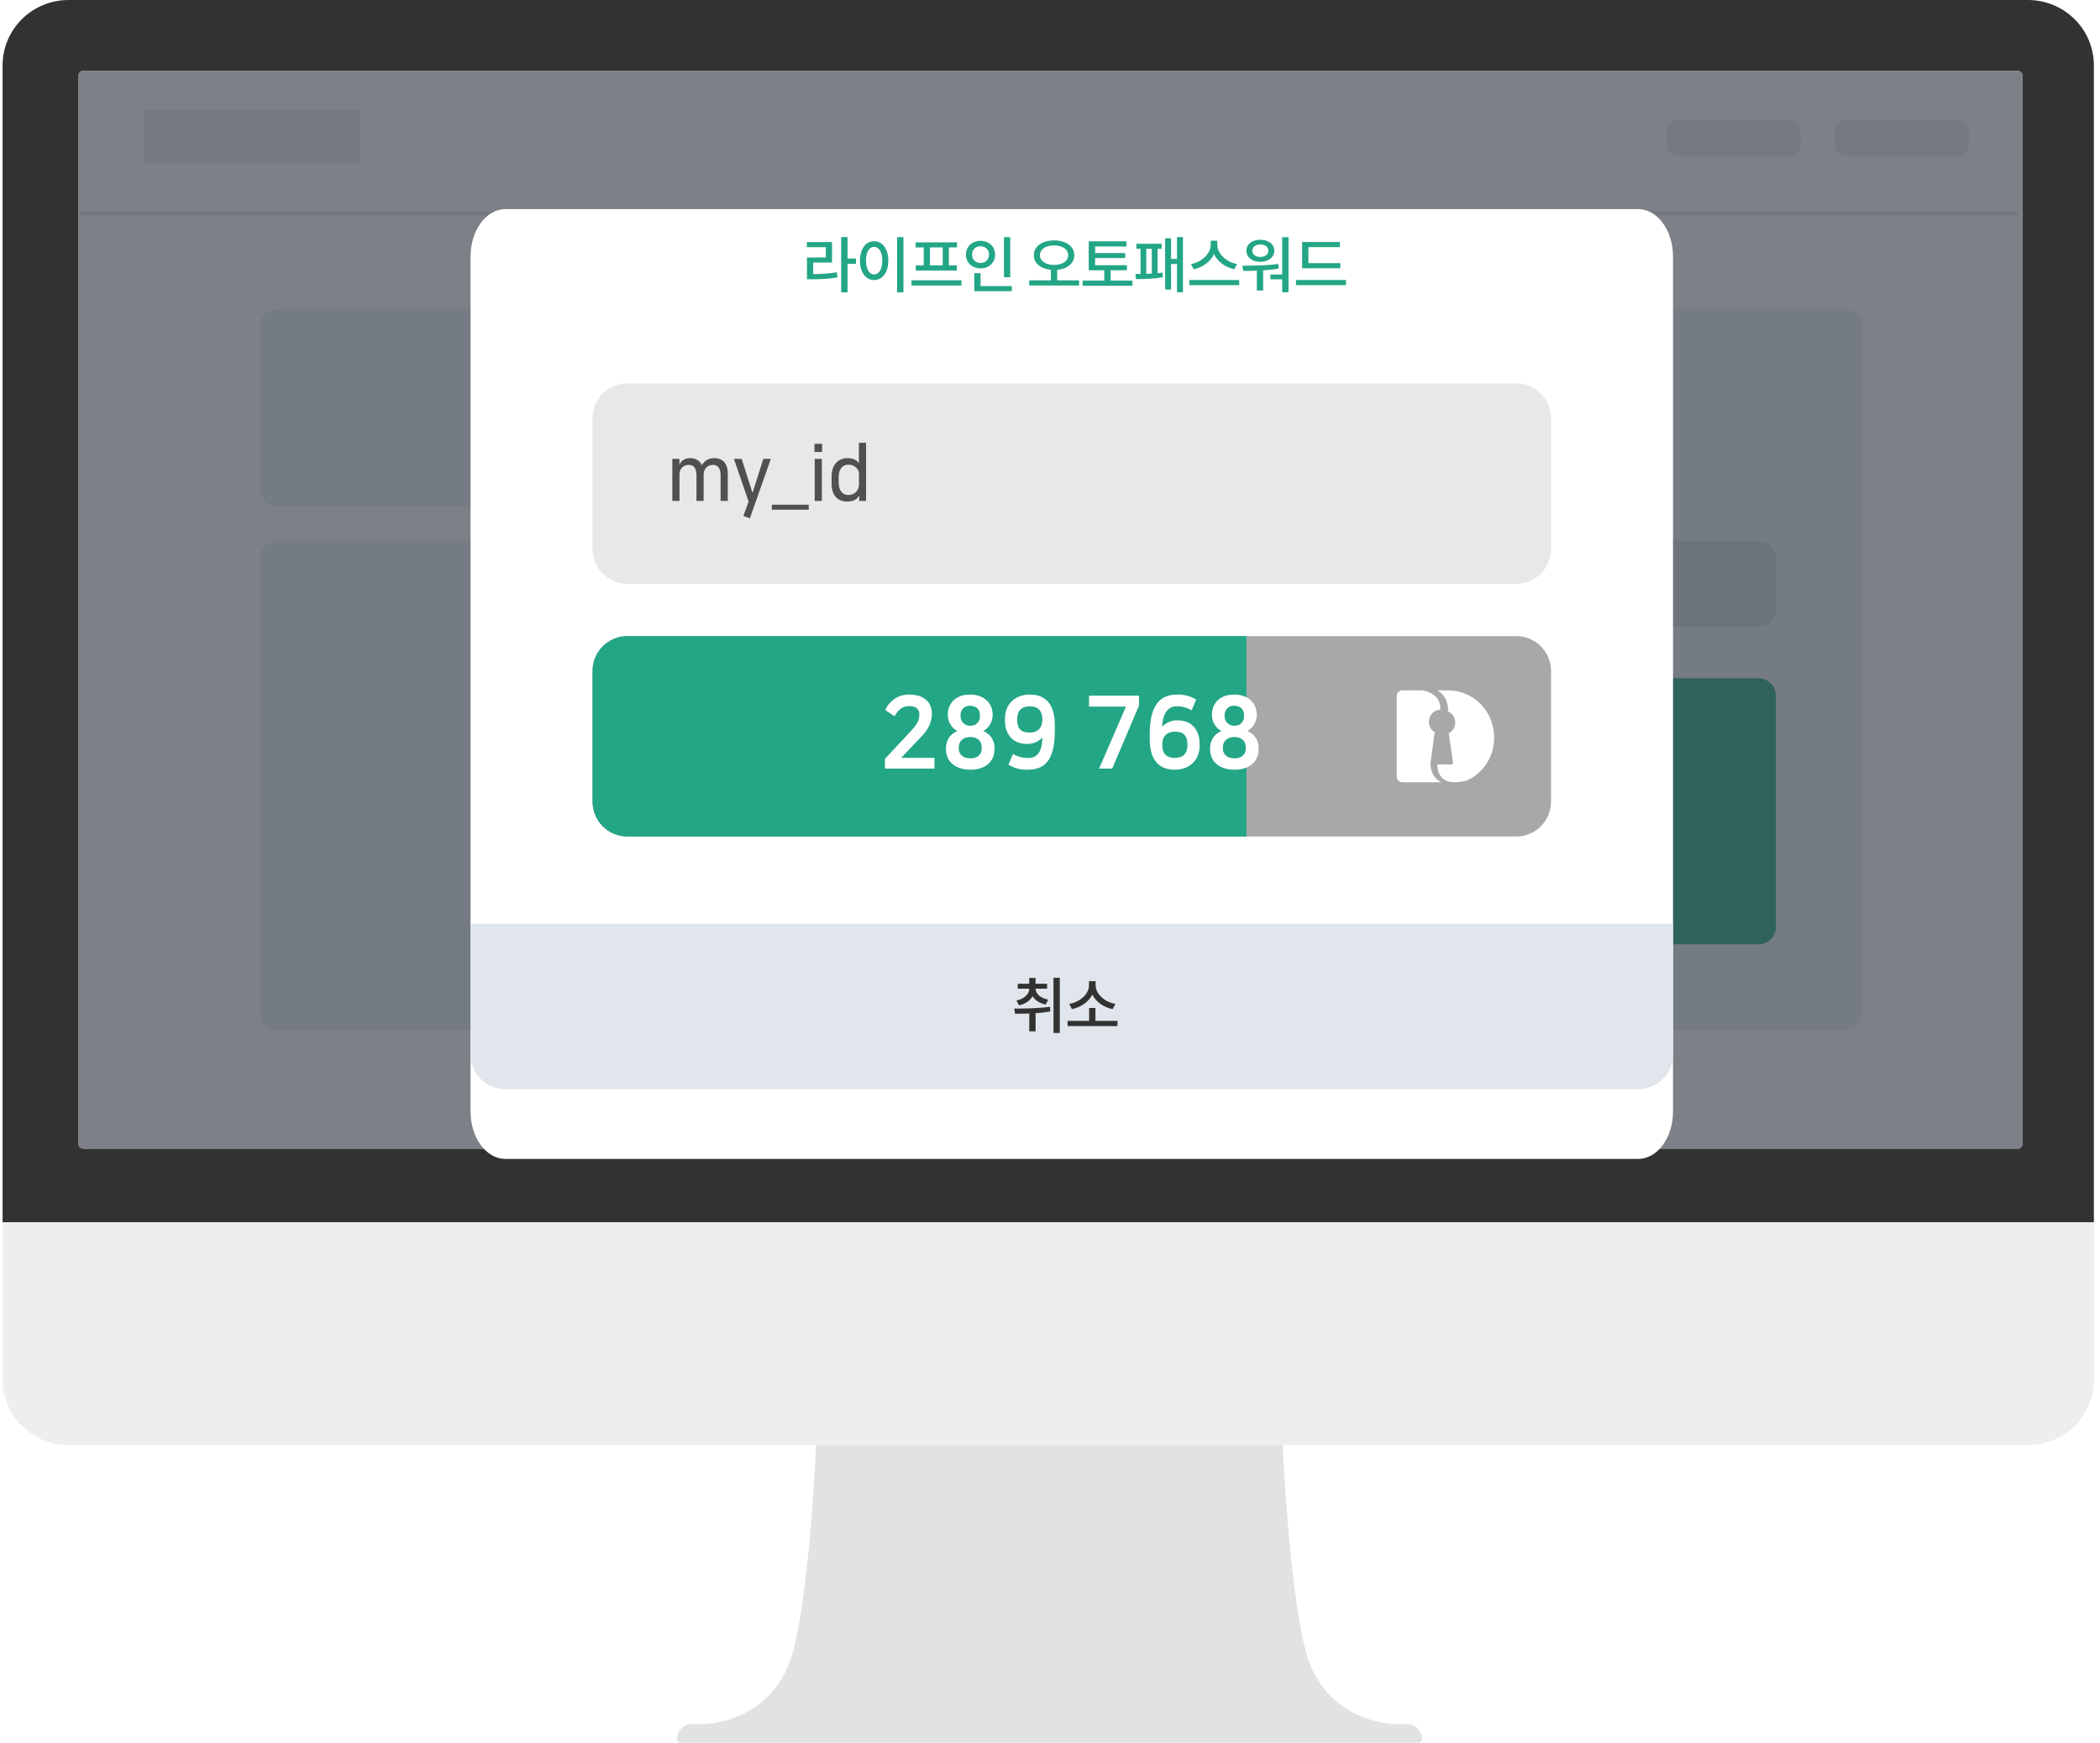 <svg width="241" height="200" viewBox="0 0 241 200" fill="none" xmlns="http://www.w3.org/2000/svg">
<path d="M7.867 0H232.727C234.735 0 236.66 0.79 238.08 2.197C239.5 3.603 240.297 5.511 240.297 7.5V140.278H0.297V7.5C0.297 5.511 1.095 3.603 2.514 2.197C3.934 0.79 5.86 0 7.867 0V0Z" fill="#323232"/>
<path d="M0.297 140.278H240.297V158.333C240.297 160.323 239.5 162.23 238.08 163.637C236.66 165.043 234.735 165.833 232.727 165.833H7.867C5.86 165.833 3.934 165.043 2.514 163.637C1.095 162.23 0.297 160.323 0.297 158.333L0.297 140.278Z" fill="#ECEEEF"/>
<path fill-rule="evenodd" clip-rule="evenodd" d="M162.761 200H78.108C78.052 200 77.995 199.989 77.943 199.968C77.891 199.946 77.843 199.915 77.803 199.875C77.763 199.836 77.731 199.788 77.709 199.737C77.688 199.685 77.676 199.629 77.676 199.573C77.677 199.119 77.859 198.685 78.183 198.364C78.507 198.044 78.946 197.864 79.404 197.864H80.7C80.7 197.864 88.906 197.848 91.065 189.323C93.01 181.645 93.657 165.834 93.657 165.834H147.213C147.213 165.834 147.86 181.645 149.804 189.323C151.963 197.848 160.17 197.864 160.17 197.864H161.466C161.692 197.864 161.917 197.908 162.126 197.994C162.336 198.08 162.526 198.206 162.687 198.364C162.847 198.523 162.974 198.711 163.061 198.919C163.148 199.126 163.193 199.348 163.193 199.573C163.193 199.629 163.182 199.685 163.16 199.737C163.138 199.789 163.107 199.836 163.066 199.875C163.026 199.915 162.979 199.946 162.926 199.968C162.874 199.989 162.818 200 162.761 200Z" fill="#E0E2E4"/>
<path d="M231.544 8.116H9.558C9.249 8.116 8.998 8.365 8.998 8.672V131.276C8.998 131.583 9.249 131.832 9.558 131.832H231.544C231.854 131.832 232.105 131.583 232.105 131.276V8.672C232.105 8.365 231.854 8.116 231.544 8.116Z" fill="white"/>
<path d="M231.597 24.258H8.998V24.762H231.597V24.258Z" fill="#E8E8E8"/>
<path d="M41.232 12.652H16.559V18.763H41.232V12.652Z" fill="#E8E9EA"/>
<path fill-rule="evenodd" clip-rule="evenodd" d="M211.979 13.763H224.596C224.968 13.763 225.325 13.909 225.588 14.17C225.85 14.43 225.998 14.784 225.998 15.152V16.541C225.998 16.909 225.85 17.262 225.588 17.523C225.325 17.783 224.968 17.93 224.596 17.93H211.979C211.608 17.93 211.251 17.783 210.988 17.523C210.725 17.262 210.578 16.909 210.578 16.541V15.152C210.578 14.784 210.725 14.43 210.988 14.17C211.251 13.909 211.608 13.763 211.979 13.763ZM192.634 13.763H205.25C205.622 13.763 205.979 13.909 206.242 14.17C206.505 14.43 206.652 14.784 206.652 15.152V16.541C206.652 16.909 206.505 17.262 206.242 17.523C205.979 17.783 205.622 17.93 205.25 17.93H192.634C192.262 17.93 191.905 17.783 191.642 17.523C191.379 17.262 191.232 16.909 191.232 16.541V15.152C191.232 14.784 191.379 14.43 191.642 14.17C191.905 13.909 192.262 13.763 192.634 13.763Z" fill="#E8E9EA"/>
<path d="M29.827 37.468C29.827 36.363 30.723 35.468 31.827 35.468H69.582C70.687 35.468 71.582 36.363 71.582 37.468V56.128C71.582 57.233 70.687 58.128 69.582 58.128H31.827C30.723 58.128 29.827 57.233 29.827 56.128V37.468Z" fill="#E8EDF1"/>
<path d="M29.827 64.069C29.827 62.964 30.723 62.069 31.827 62.069H69.582C70.687 62.069 71.582 62.964 71.582 64.069V116.227C71.582 117.331 70.687 118.227 69.582 118.227H31.827C30.723 118.227 29.827 117.331 29.827 116.227V64.069Z" fill="#E8EDF1"/>
<path d="M77.548 37.468C77.548 36.364 78.443 35.468 79.548 35.468H211.75C212.855 35.468 213.75 36.363 213.75 37.468V116.227C213.75 117.331 212.855 118.227 211.75 118.227H79.548C78.443 118.227 77.548 117.331 77.548 116.227V37.468Z" fill="#E8EDF1"/>
<path d="M142.169 79.832C142.169 78.728 143.065 77.832 144.169 77.832H201.808C202.913 77.832 203.808 78.728 203.808 79.832V106.374C203.808 107.479 202.913 108.374 201.808 108.374H144.169C143.065 108.374 142.169 107.479 142.169 106.374V79.832Z" fill="#23A685"/>
<path d="M142.169 64.069C142.169 62.964 143.065 62.069 144.169 62.069H201.808C202.913 62.069 203.808 62.964 203.808 64.069V69.921C203.808 71.026 202.913 71.921 201.808 71.921H144.169C143.065 71.921 142.169 71.026 142.169 69.921V64.069Z" fill="#D0D7DC"/>
<path d="M87.489 64.039C87.489 62.951 88.372 62.069 89.46 62.069H134.234C135.322 62.069 136.204 62.951 136.204 64.039C136.204 65.128 135.322 66.01 134.234 66.01H89.46C88.372 66.01 87.489 65.128 87.489 64.039Z" fill="#D0D7DC"/>
<path d="M87 72C87 70.895 87.895 70 89 70H123C124.105 70 125 70.895 125 72C125 73.105 124.105 74 123 74H89C87.895 74 87 73.105 87 72Z" fill="#D0D7DC"/>
<path d="M87 80C87 78.895 87.895 78 89 78H115C116.105 78 117 78.895 117 80C117 81.105 116.105 82 115 82H89C87.895 82 87 81.105 87 80Z" fill="#D0D7DC"/>
<path d="M87 88C87 86.895 87.895 86 89 86H128C129.105 86 130 86.895 130 88C130 89.105 129.105 90 128 90H89C87.895 90 87 89.105 87 88Z" fill="#D0D7DC"/>
<path d="M87 96C87 94.895 87.895 94 89 94H123C124.105 94 125 94.895 125 96C125 97.105 124.105 98 123 98H89C87.895 98 87 97.105 87 96Z" fill="#D0D7DC"/>
<path d="M231.544 8.116H9.558C9.249 8.116 8.998 8.365 8.998 8.672V131.276C8.998 131.583 9.249 131.832 9.558 131.832H231.544C231.854 131.832 232.105 131.583 232.105 131.276V8.672C232.105 8.365 231.854 8.116 231.544 8.116Z" fill="#383E47" fill-opacity="0.65"/>
<g filter="url(#filter0_d)">
<path d="M54 21.45C54 18.44 55.791 16 58 16H188C190.209 16 192 18.44 192 21.45V119.55C192 122.56 190.209 125 188 125H58C55.791 125 54 122.56 54 119.55V21.45Z" fill="white"/>
</g>
<path d="M54 106H192V121C192 123.209 190.209 125 188 125H58C55.791 125 54 123.209 54 121V106Z" fill="#E0E6EB"/>
<path d="M116.947 115.375C117.696 115.207 118.221 114.829 118.494 114.325C118.774 114.78 119.285 115.13 120.006 115.284L120.293 114.724C119.383 114.535 118.851 114.038 118.844 113.464H120.167V112.897H118.844V112.232H118.116V112.897H116.8V113.464H118.123C118.116 114.073 117.577 114.619 116.653 114.822L116.947 115.375ZM120.496 115.543C119.138 115.732 117.57 115.746 116.394 115.746L116.485 116.341C116.982 116.341 117.535 116.334 118.123 116.313V118.357H118.844V116.271C119.404 116.243 119.985 116.173 120.538 116.075L120.496 115.543ZM120.902 112.218V118.546H121.623V112.218H120.902ZM127.999 115.207C126.753 114.997 125.738 114.059 125.738 113.079V112.603H124.975V113.079C124.975 114.052 123.96 114.997 122.707 115.207L123.015 115.809C124.044 115.606 124.94 114.976 125.36 114.136C125.766 114.976 126.662 115.606 127.698 115.809L127.999 115.207ZM125.71 117.16V115.683H124.989V117.16H122.518V117.755H128.244V117.16H125.71Z" fill="#323232"/>
<path d="M93.323 30.13H95.486V27.778H92.595V28.366H94.772V29.549H92.609V32.048H93.127C94.296 32.048 95.143 32.006 96.116 31.831L96.039 31.243C95.15 31.404 94.359 31.446 93.323 31.453V30.13ZM98.237 29.675H97.264V27.204H96.536V33.546H97.264V30.277H98.237V29.675ZM102.954 27.211V33.553H103.682V27.211H102.954ZM100.315 27.68C99.377 27.68 98.692 28.548 98.692 29.906C98.692 31.278 99.377 32.139 100.315 32.139C101.26 32.139 101.946 31.278 101.946 29.906C101.946 28.548 101.26 27.68 100.315 27.68ZM100.315 28.331C100.868 28.331 101.253 28.926 101.253 29.906C101.253 30.9 100.868 31.495 100.315 31.495C99.769 31.495 99.385 30.9 99.385 29.906C99.385 28.926 99.769 28.331 100.315 28.331ZM108.183 30.459H106.727V28.394H108.183V30.459ZM106.006 30.459H105.096V31.047H109.814V30.459H108.897V28.394H109.828V27.813H105.075V28.394H106.006V30.459ZM104.599 32.167V32.762H110.339V32.167H104.599ZM115.938 27.218H115.217V31.81H115.938V27.218ZM111.556 29.22C111.556 28.639 111.969 28.261 112.529 28.261C113.082 28.261 113.502 28.639 113.502 29.22C113.502 29.794 113.082 30.179 112.529 30.179C111.969 30.179 111.556 29.794 111.556 29.22ZM114.202 29.22C114.202 28.296 113.481 27.638 112.529 27.638C111.577 27.638 110.849 28.296 110.849 29.22C110.849 30.137 111.577 30.802 112.529 30.802C113.481 30.802 114.202 30.137 114.202 29.22ZM112.536 32.832V31.348H111.808V33.42H116.12V32.832H112.536ZM119.344 29.283C119.344 28.597 120.023 28.163 120.968 28.163C121.906 28.163 122.585 28.597 122.585 29.283C122.585 29.969 121.906 30.403 120.968 30.403C120.023 30.403 119.344 29.969 119.344 29.283ZM121.325 32.174V30.97C122.48 30.865 123.292 30.221 123.292 29.283C123.292 28.254 122.305 27.589 120.968 27.589C119.624 27.589 118.644 28.254 118.644 29.283C118.644 30.221 119.449 30.858 120.604 30.963V32.174H118.112V32.762H123.838V32.174H121.325ZM127.457 32.202V31.012H129.326V30.438H125.679V29.612H129.13V29.045H125.679V28.282H129.27V27.694H124.944V31.012H126.729V32.202H124.237V32.797H129.963V32.202H127.457ZM131.544 28.555H132.188V31.397C131.971 31.404 131.761 31.418 131.544 31.425V28.555ZM132.846 28.555H133.315V27.974H130.417V28.555H130.893V31.439C130.676 31.439 130.466 31.439 130.298 31.439L130.375 32.034C131.173 32.034 132.468 32.006 133.455 31.81L133.406 31.285C133.231 31.313 133.042 31.334 132.846 31.355V28.555ZM135.072 27.211V29.71H134.393V27.344H133.714V33.224H134.393V30.298H135.072V33.539H135.758V27.211H135.072ZM141.966 30.305C140.72 30.081 139.705 29.108 139.705 28.1V27.624H138.942V28.1C138.942 29.101 137.927 30.074 136.681 30.305L136.989 30.9C138.018 30.69 138.907 30.032 139.32 29.164C139.733 30.032 140.622 30.69 141.651 30.9L141.966 30.305ZM136.485 32.132V32.727H142.211V32.132H136.485ZM144.64 28.058C145.179 28.058 145.557 28.338 145.557 28.772C145.557 29.213 145.179 29.486 144.64 29.486C144.094 29.486 143.716 29.213 143.716 28.772C143.716 28.338 144.094 28.058 144.64 28.058ZM144.64 30.046C145.571 30.046 146.236 29.535 146.236 28.772C146.236 28.023 145.571 27.512 144.64 27.512C143.702 27.512 143.037 28.023 143.037 28.772C143.037 29.535 143.702 30.046 144.64 30.046ZM146.705 30.291C145.34 30.48 143.772 30.494 142.582 30.494L142.673 31.089C143.149 31.089 143.681 31.082 144.241 31.061V33.343H144.962V31.026C145.557 30.991 146.159 30.928 146.747 30.823L146.705 30.291ZM147.146 27.218V31.502H145.795V32.055H147.146V33.539H147.874V27.218H147.146ZM153.816 30.2H150.155V28.359H153.767V27.771H149.434V30.781H153.816V30.2ZM148.734 32.132V32.727H154.467V32.132H148.734Z" fill="#23A685"/>
<path d="M174 73H72C69.791 73 68 74.791 68 77V92C68 94.209 69.791 96 72 96H174C176.209 96 178 94.209 178 92V77C178 74.791 176.209 73 174 73Z" fill="#A8A8AA"/>
<path d="M143.042 73H72C69.791 73 68 74.791 68 77V92C68 94.209 69.791 96 72 96H143.042V73Z" fill="#23A685"/>
<path d="M164.204 87.288C164.204 87.288 164.224 87.222 164.224 87.135L164.648 84.021C164.244 83.803 163.982 83.346 163.982 82.823C163.982 82.082 164.547 81.472 165.234 81.472C165.254 81.472 165.274 81.472 165.294 81.472C165.334 80.601 165.011 79.991 164.285 79.578C163.982 79.403 163.619 79.294 163.276 79.229H160.914C160.571 79.229 160.288 79.534 160.288 79.904V89.096C160.288 89.466 160.571 89.771 160.914 89.771H165.415C165.314 89.727 165.213 89.684 165.133 89.618C163.962 88.834 164.184 87.331 164.204 87.288Z" fill="white"/>
<path d="M166.175 81.645C166.679 81.847 167.008 82.339 167.008 82.92C167.008 83.457 166.701 83.927 166.263 84.151L166.745 87.484C166.767 87.618 166.657 87.73 166.526 87.73H164.971C164.949 88.088 164.993 89.005 165.803 89.498C166.329 89.833 167.139 89.856 168.321 89.587C170.183 88.759 171.475 86.858 171.475 84.643C171.475 81.645 169.11 79.229 166.197 79.229H164.949C165.584 79.609 166.241 80.325 166.175 81.645Z" fill="white"/>
<path fill-rule="evenodd" clip-rule="evenodd" d="M101.559 87.09V88.204H107.239V86.974H103.419L105.78 84.49C106.526 83.713 106.939 82.878 106.939 81.973V81.857C106.939 80.708 106.159 79.71 104.344 79.71C103.771 79.696 103.206 79.855 102.718 80.168C102.23 80.481 101.839 80.934 101.593 81.474L102.662 82.205C103.184 81.23 103.775 81.033 104.355 81.033C105.179 81.033 105.503 81.462 105.503 81.915V82.008C105.503 82.483 105.447 82.924 104.511 83.922L101.559 87.09ZM110.232 82.089C110.227 81.938 110.252 81.787 110.307 81.648C110.362 81.508 110.445 81.382 110.55 81.279C110.656 81.175 110.781 81.097 110.918 81.048C111.056 81 111.201 80.983 111.345 80.998C112.002 80.998 112.458 81.369 112.458 82.089V82.205C112.462 82.354 112.435 82.501 112.38 82.639C112.325 82.776 112.242 82.9 112.138 83.001C112.034 83.103 111.911 83.181 111.776 83.23C111.641 83.278 111.498 83.297 111.356 83.284C111.213 83.296 111.069 83.276 110.933 83.228C110.798 83.179 110.673 83.101 110.568 83C110.462 82.899 110.378 82.776 110.32 82.639C110.262 82.502 110.232 82.354 110.231 82.205V82.089H110.232ZM110.032 85.779C110.032 84.932 110.667 84.582 111.368 84.582C112.07 84.582 112.66 84.954 112.66 85.779V85.895C112.66 86.614 112.159 87.032 111.368 87.032C110.567 87.032 110.032 86.614 110.032 85.895V85.779ZM108.562 85.988C108.562 87.322 109.531 88.332 111.379 88.332C113.161 88.332 114.13 87.322 114.13 85.988V85.79C114.128 85.373 114.002 84.966 113.768 84.627C113.535 84.288 113.206 84.034 112.827 83.899C113.139 83.731 113.404 83.481 113.595 83.174C113.787 82.866 113.898 82.513 113.918 82.147V82.008C113.918 80.811 113.049 79.71 111.335 79.71C109.575 79.71 108.773 80.812 108.773 82.008V82.147C108.79 82.515 108.902 82.871 109.096 83.179C109.289 83.487 109.559 83.736 109.876 83.899C109.497 84.035 109.168 84.29 108.933 84.629C108.698 84.967 108.568 85.373 108.562 85.79V85.988H108.562ZM115.732 87.752C116.377 88.152 117.119 88.353 117.87 88.332C119.774 88.332 121.055 87.473 121.055 83.783V83.249C121.055 81.102 120.231 79.71 118.181 79.71C116.4 79.71 115.33 80.906 115.33 82.46V82.692C115.33 84.317 116.276 85.373 117.834 85.373C118.166 85.386 118.498 85.328 118.808 85.202C119.119 85.076 119.401 84.885 119.638 84.641C119.56 86.428 118.992 86.986 117.956 86.986C117.358 86.995 116.769 86.835 116.252 86.521L115.732 87.752ZM119.618 82.669C119.618 83.435 119.184 84.073 118.157 84.073C117.177 84.073 116.732 83.609 116.732 82.634V82.507C116.732 81.578 117.233 81.056 118.213 81.056C119.126 81.056 119.616 81.59 119.616 82.495V82.669L119.618 82.669ZM130.713 80.975V79.838H124.978V81.091H129.221L126.136 88.204H127.639L130.713 80.975ZM137.269 80.29C136.624 79.889 135.882 79.688 135.131 79.71C133.383 79.71 131.946 80.569 131.946 84.258V84.793C131.946 86.939 132.77 88.332 134.82 88.332C136.601 88.332 137.671 87.148 137.671 85.593V85.361C137.671 83.736 136.725 82.669 135.166 82.669C134.833 82.656 134.501 82.714 134.191 82.84C133.881 82.965 133.598 83.156 133.362 83.4C133.462 81.613 134.219 81.056 135.043 81.056C135.641 81.046 136.23 81.207 136.747 81.52L137.269 80.29ZM133.383 85.373C133.383 84.607 133.817 83.968 134.842 83.968C135.822 83.968 136.268 84.433 136.268 85.407V85.535C136.268 86.463 135.767 86.986 134.787 86.986C133.874 86.986 133.384 86.452 133.384 85.547V85.373H133.383ZM140.541 82.089C140.536 81.938 140.561 81.787 140.616 81.648C140.671 81.508 140.754 81.382 140.859 81.279C140.965 81.175 141.09 81.097 141.227 81.048C141.365 81 141.51 80.983 141.654 80.998C142.311 80.998 142.767 81.369 142.767 82.089V82.205C142.771 82.354 142.744 82.501 142.689 82.639C142.634 82.776 142.551 82.9 142.447 83.001C142.343 83.103 142.22 83.181 142.085 83.23C141.95 83.278 141.807 83.297 141.665 83.284C141.522 83.296 141.378 83.276 141.242 83.228C141.107 83.179 140.982 83.101 140.877 83C140.771 82.899 140.687 82.776 140.629 82.639C140.571 82.502 140.541 82.354 140.54 82.205V82.089H140.541ZM140.341 85.779C140.341 84.932 140.976 84.582 141.677 84.582C142.379 84.582 142.969 84.954 142.969 85.779V85.895C142.969 86.614 142.468 87.032 141.677 87.032C140.875 87.032 140.341 86.614 140.341 85.895V85.779ZM138.873 85.988C138.873 87.322 139.842 88.332 141.69 88.332C143.472 88.332 144.441 87.322 144.441 85.988V85.79C144.439 85.373 144.313 84.966 144.079 84.627C143.846 84.288 143.517 84.034 143.138 83.899C143.45 83.731 143.715 83.481 143.906 83.174C144.098 82.866 144.209 82.513 144.229 82.147V82.008C144.229 80.811 143.36 79.71 141.646 79.71C139.886 79.71 139.084 80.812 139.084 82.008V82.147C139.101 82.515 139.213 82.871 139.407 83.179C139.6 83.487 139.87 83.736 140.187 83.899C139.808 84.035 139.479 84.29 139.244 84.629C139.009 84.967 138.879 85.373 138.873 85.79V85.988Z" fill="white"/>
<path d="M174 44H72C69.791 44 68 45.791 68 48V63C68 65.209 69.791 67 72 67H174C176.209 67 178 65.209 178 63V48C178 45.791 176.209 44 174 44Z" fill="#E8E8E8"/>
<path d="M83.52 54.321C83.52 53.209 82.935 52.574 81.986 52.574C81.258 52.574 80.843 52.909 80.546 53.377C80.309 52.865 79.835 52.574 79.216 52.574C78.572 52.574 78.157 52.891 77.979 53.315H77.971V52.662H77.157V57.489H77.979V54.436C77.979 53.677 78.547 53.35 79.055 53.35C79.64 53.35 79.928 53.756 79.928 54.594V57.489H80.749V54.48C80.749 53.694 81.309 53.35 81.825 53.35C82.41 53.35 82.698 53.756 82.698 54.594V57.489H83.52V54.321Z" fill="#505050"/>
<path d="M86.344 56.518L85.116 52.662H84.226L85.912 57.559L85.311 59.209L86.056 59.483L88.462 52.662H87.598L86.378 56.518H86.344Z" fill="#505050"/>
<path d="M92.812 57.921H88.576V58.495H92.812V57.921Z" fill="#505050"/>
<path d="M93.498 52.662V57.489H94.32V52.662H93.498ZM93.472 50.932V51.868H94.345V50.932H93.472Z" fill="#505050"/>
<path d="M98.605 56.889V57.489H99.392V50.818H98.571V53.165C98.384 52.883 97.978 52.574 97.275 52.574C96.19 52.574 95.436 53.341 95.436 54.647V55.503C95.436 56.809 96.072 57.559 97.241 57.559C97.817 57.559 98.334 57.374 98.588 56.889H98.605ZM98.579 55.592C98.579 56.342 98.028 56.809 97.359 56.809C96.673 56.809 96.249 56.28 96.249 55.362V54.771C96.249 53.862 96.665 53.324 97.359 53.324C98.071 53.324 98.579 53.844 98.579 54.347V55.592Z" fill="#505050"/>
<defs>
<filter id="filter0_d" x="34" y="4" width="178" height="149" filterUnits="userSpaceOnUse" color-interpolation-filters="sRGB">
<feFlood flood-opacity="0" result="BackgroundImageFix"/>
<feColorMatrix in="SourceAlpha" type="matrix" values="0 0 0 0 0 0 0 0 0 0 0 0 0 0 0 0 0 0 127 0"/>
<feOffset dy="8"/>
<feGaussianBlur stdDeviation="10"/>
<feColorMatrix type="matrix" values="0 0 0 0 0 0 0 0 0 0 0 0 0 0 0 0 0 0 0.25 0"/>
<feBlend mode="normal" in2="BackgroundImageFix" result="effect1_dropShadow"/>
<feBlend mode="normal" in="SourceGraphic" in2="effect1_dropShadow" result="shape"/>
</filter>
</defs>
</svg>
